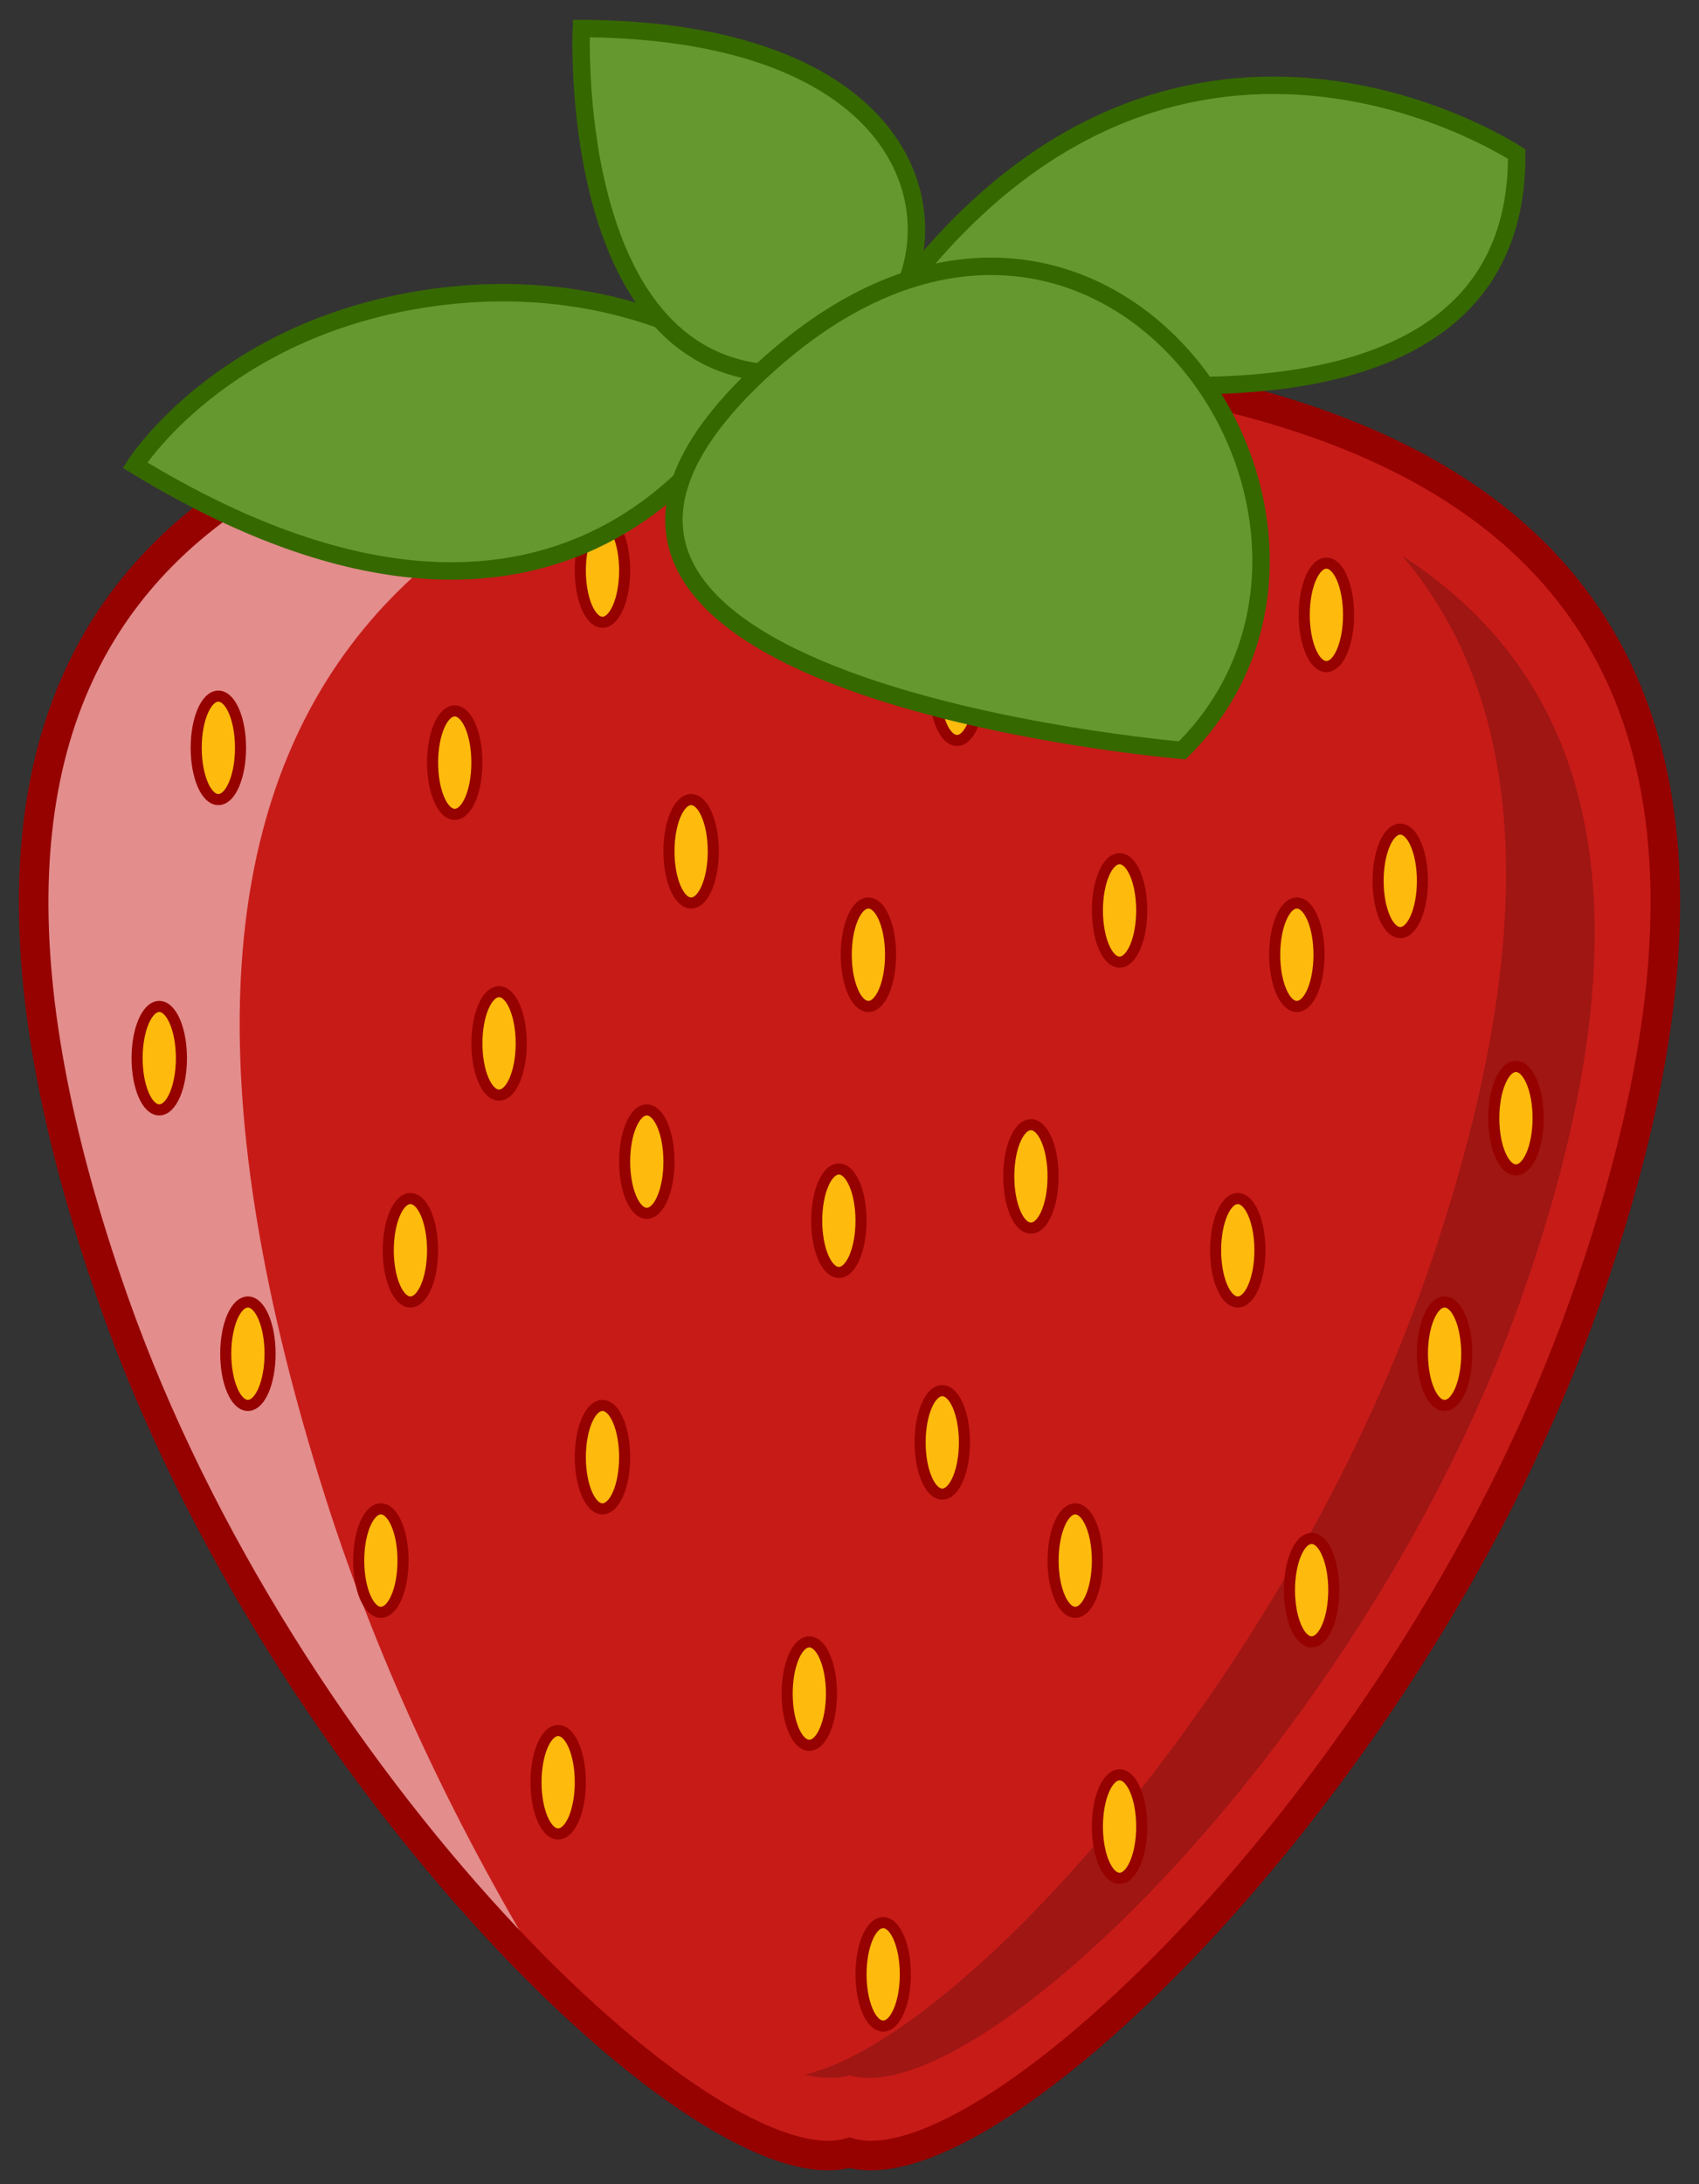 <?xml version="1.0" encoding="utf-8"?>
<!-- Generator: Adobe Illustrator 25.0.0, SVG Export Plug-In . SVG Version: 6.00 Build 0)  -->
<svg version="1.1" id="Layer_1" xmlns="http://www.w3.org/2000/svg" xmlns:xlink="http://www.w3.org/1999/xlink" x="0px" y="0px"
	 viewBox="0 0 115 147.81" style="enable-background:new 0 0 115 147.81;" xml:space="preserve">
<rect x="0" y="0" width="115" height="147.81" fill="#333333" stroke="none"/>
<style type="text/css">
	.st0{fill:none;stroke:#B3B3B3;stroke-width:5.33;stroke-miterlimit:10;}
	.st1{fill:#352D2A;}
	.st2{opacity:0.1;fill:#FFFFFF;}
	.st3{fill:#B3B3B3;}
	.st4{fill:#3A2608;}
	.st5{fill:#680368;}
	.st6{fill:none;stroke:#540166;stroke-width:1.582;stroke-miterlimit:10;}
	.st7{fill:#955295;}
	.st8{fill:#C71B18;}
	.st9{opacity:0.2;}
	.st10{opacity:0.5;fill:#FFFFFF;}
	.st11{fill:none;stroke:#960200;stroke-width:2;stroke-miterlimit:10;}
	.st12{fill:#FEBB0D;stroke:#960200;stroke-width:0.75;stroke-miterlimit:10;}
	.st13{fill:#659930;stroke:#366800;stroke-width:1.18;stroke-miterlimit:10;}
	.st14{fill:#FECE00;}
	.st15{fill:none;stroke:#FA8C04;stroke-width:2.195;stroke-miterlimit:10;}
	.st16{opacity:0.5;}
	.st17{fill:#FFFFFF;}
	.st18{fill:#99FF66;stroke:#47A641;stroke-miterlimit:10;}
	.st19{fill:#75BC4D;}
	.st20{opacity:0.6;fill:#FFFFFF;}
	.st21{fill:#99FF66;}
	.st22{fill:none;stroke:#47A641;stroke-width:2.451;stroke-miterlimit:10;}
	.st23{opacity:0.6;}
	.st24{fill:#C70A3F;stroke:#900439;stroke-width:0.637;stroke-miterlimit:10;}
	.st25{fill:#B20942;}
	.st26{fill:#659930;stroke:#366800;stroke-miterlimit:10;}
	.st27{fill:#C70A3F;}
	.st28{fill:none;stroke:#900439;stroke-width:1.92;stroke-miterlimit:10;}
	.st29{fill:#659930;}
	.st30{fill:none;stroke:#366800;stroke-width:1.28;stroke-miterlimit:10;}
	.st31{fill:#FDCD02;}
	.st32{fill:none;stroke:#A17646;stroke-width:2.024;stroke-miterlimit:10;}
	.st33{fill:none;stroke:#A17646;stroke-width:2;stroke-miterlimit:10;}
	.st34{fill:#339B01;}
	.st35{fill:none;stroke:#306B02;stroke-width:2;stroke-miterlimit:10;}
	.st36{fill:#306B02;}
	.st37{fill:#007339;}
	.st38{fill:#FE252B;}
	.st39{fill:#333333;}
	.st40{opacity:0.2;fill:#FFFFFF;}
</style>
<g>
	<g>
		<path class="st8" d="M58.96,24.14c-0.08-0.01-0.16-0.03-0.24-0.03c-0.41,0-0.81,0.01-1.22,0.02c-0.41,0-0.81-0.02-1.22-0.02
			c-0.08,0-0.16,0.02-0.24,0.03C11.91,24.84-8.27,42.78,7.72,88.11c11.46,32.48,40.25,60.37,49.78,57.57
			c9.53,2.8,38.31-25.1,49.78-57.57C123.27,42.78,103.09,24.84,58.96,24.14z"/>
		<path class="st9" d="M94.93,37.63c8.33,9.81,9.52,25.19,2.04,47.48c-9.46,28.2-31.84,52.79-42.49,55.29
			c1.15,0.26,2.17,0.29,3.02,0.04c8.7,2.55,35-22.92,45.47-52.59C111.98,62.32,108.41,46.31,94.93,37.63z"/>
		<path class="st10" d="M22.02,101.32C4.99,47.7,26.48,26.47,73.44,25.65c0.08-0.01,0.17-0.04,0.25-0.04c0.44,0,0.87,0.01,1.3,0.02
			c0.44,0,0.86-0.02,1.3-0.02c0.09,0,0.17,0.03,0.25,0.04c0.22,0,0.42,0.02,0.64,0.02c-5.51-0.92-11.6-1.42-18.23-1.53
			c-0.08-0.01-0.16-0.03-0.24-0.03c-0.41,0-0.81,0.01-1.22,0.02c-0.41,0-0.81-0.02-1.22-0.02c-0.08,0-0.16,0.02-0.24,0.03
			C11.91,24.84-8.27,42.78,7.72,88.11c6.51,18.45,18.61,35.41,29.59,46.11C31.23,124.35,25.76,113.1,22.02,101.32z"/>
		<path class="st11" d="M58.96,24.14c-0.08-0.01-0.16-0.03-0.24-0.03c-0.41,0-0.81,0.01-1.22,0.02c-0.41,0-0.81-0.02-1.22-0.02
			c-0.08,0-0.16,0.02-0.24,0.03C11.91,24.84-8.27,42.78,7.72,88.11c11.46,32.48,40.25,60.37,49.78,57.57
			c9.53,2.8,38.31-25.1,49.78-57.57C123.27,42.78,103.09,24.84,58.96,24.14z"/>
		<ellipse class="st12" cx="14.78" cy="50.61" rx="1.5" ry="3.5"/>
		<ellipse class="st12" cx="102.61" cy="75.67" rx="1.5" ry="3.5"/>
		<ellipse class="st12" cx="33.78" cy="70.61" rx="1.5" ry="3.5"/>
		<ellipse class="st12" cx="40.78" cy="38.61" rx="1.5" ry="3.5"/>
		<ellipse class="st12" cx="64.78" cy="46.61" rx="1.5" ry="3.5"/>
		<ellipse class="st12" cx="89.78" cy="41.61" rx="1.5" ry="3.5"/>
		<ellipse class="st12" cx="75.78" cy="61.61" rx="1.5" ry="3.5"/>
		<ellipse class="st12" cx="46.78" cy="57.61" rx="1.5" ry="3.5"/>
		<ellipse class="st12" cx="94.78" cy="59.61" rx="1.5" ry="3.5"/>
		<ellipse class="st12" cx="56.78" cy="82.61" rx="1.5" ry="3.5"/>
		<ellipse class="st12" cx="59.78" cy="133.61" rx="1.5" ry="3.5"/>
		<ellipse class="st12" cx="75.78" cy="123.61" rx="1.5" ry="3.5"/>
		<ellipse class="st12" cx="88.78" cy="107.61" rx="1.5" ry="3.5"/>
		<ellipse class="st12" cx="97.78" cy="91.61" rx="1.5" ry="3.5"/>
		<ellipse class="st12" cx="37.78" cy="120.61" rx="1.5" ry="3.5"/>
		<ellipse class="st12" cx="25.78" cy="105.61" rx="1.5" ry="3.5"/>
		<ellipse class="st12" cx="16.78" cy="91.61" rx="1.5" ry="3.5"/>
		<ellipse class="st12" cx="10.78" cy="71.61" rx="1.5" ry="3.5"/>
		<ellipse class="st12" cx="54.78" cy="114.61" rx="1.5" ry="3.5"/>
		<ellipse class="st12" cx="72.78" cy="105.61" rx="1.5" ry="3.5"/>
		<ellipse class="st12" cx="40.78" cy="98.61" rx="1.5" ry="3.5"/>
		<ellipse class="st12" cx="83.78" cy="84.61" rx="1.5" ry="3.5"/>
		<ellipse class="st12" cx="69.78" cy="79.61" rx="1.5" ry="3.5"/>
		<ellipse class="st12" cx="63.78" cy="97.61" rx="1.5" ry="3.5"/>
		<ellipse class="st12" cx="27.78" cy="84.61" rx="1.5" ry="3.5"/>
		<ellipse class="st12" cx="30.78" cy="51.61" rx="1.5" ry="3.5"/>
		<ellipse class="st12" cx="74.78" cy="34.61" rx="1.5" ry="3.5"/>
		<ellipse class="st12" cx="58.78" cy="64.61" rx="1.5" ry="3.5"/>
		<ellipse class="st12" cx="43.78" cy="78.61" rx="1.5" ry="3.5"/>
		<ellipse class="st12" cx="87.78" cy="64.61" rx="1.5" ry="3.5"/>
	</g>
	<g>
		<path class="st13" d="M9.14,31.48c0,0,5.79-9.21,19.8-11.29s22.51,5.01,22.51,5.01S40.62,50.67,9.14,31.48z"/>
		<path class="st13" d="M39.35,1.93c0,0-0.99,21.62,12.09,23.26C64.53,26.83,70.4,2.1,39.35,1.93z"/>
		<path class="st13" d="M102.66,10.43c0,0-24.84-16.48-43.94,12.55C58.72,22.98,102.8,35.47,102.66,10.43z"/>
		<path class="st13" d="M80.02,50.78c0,0-51.37-4.3-28.57-25.59S95.62,35.34,80.02,50.78z"/>
	</g>
</g>
</svg>
